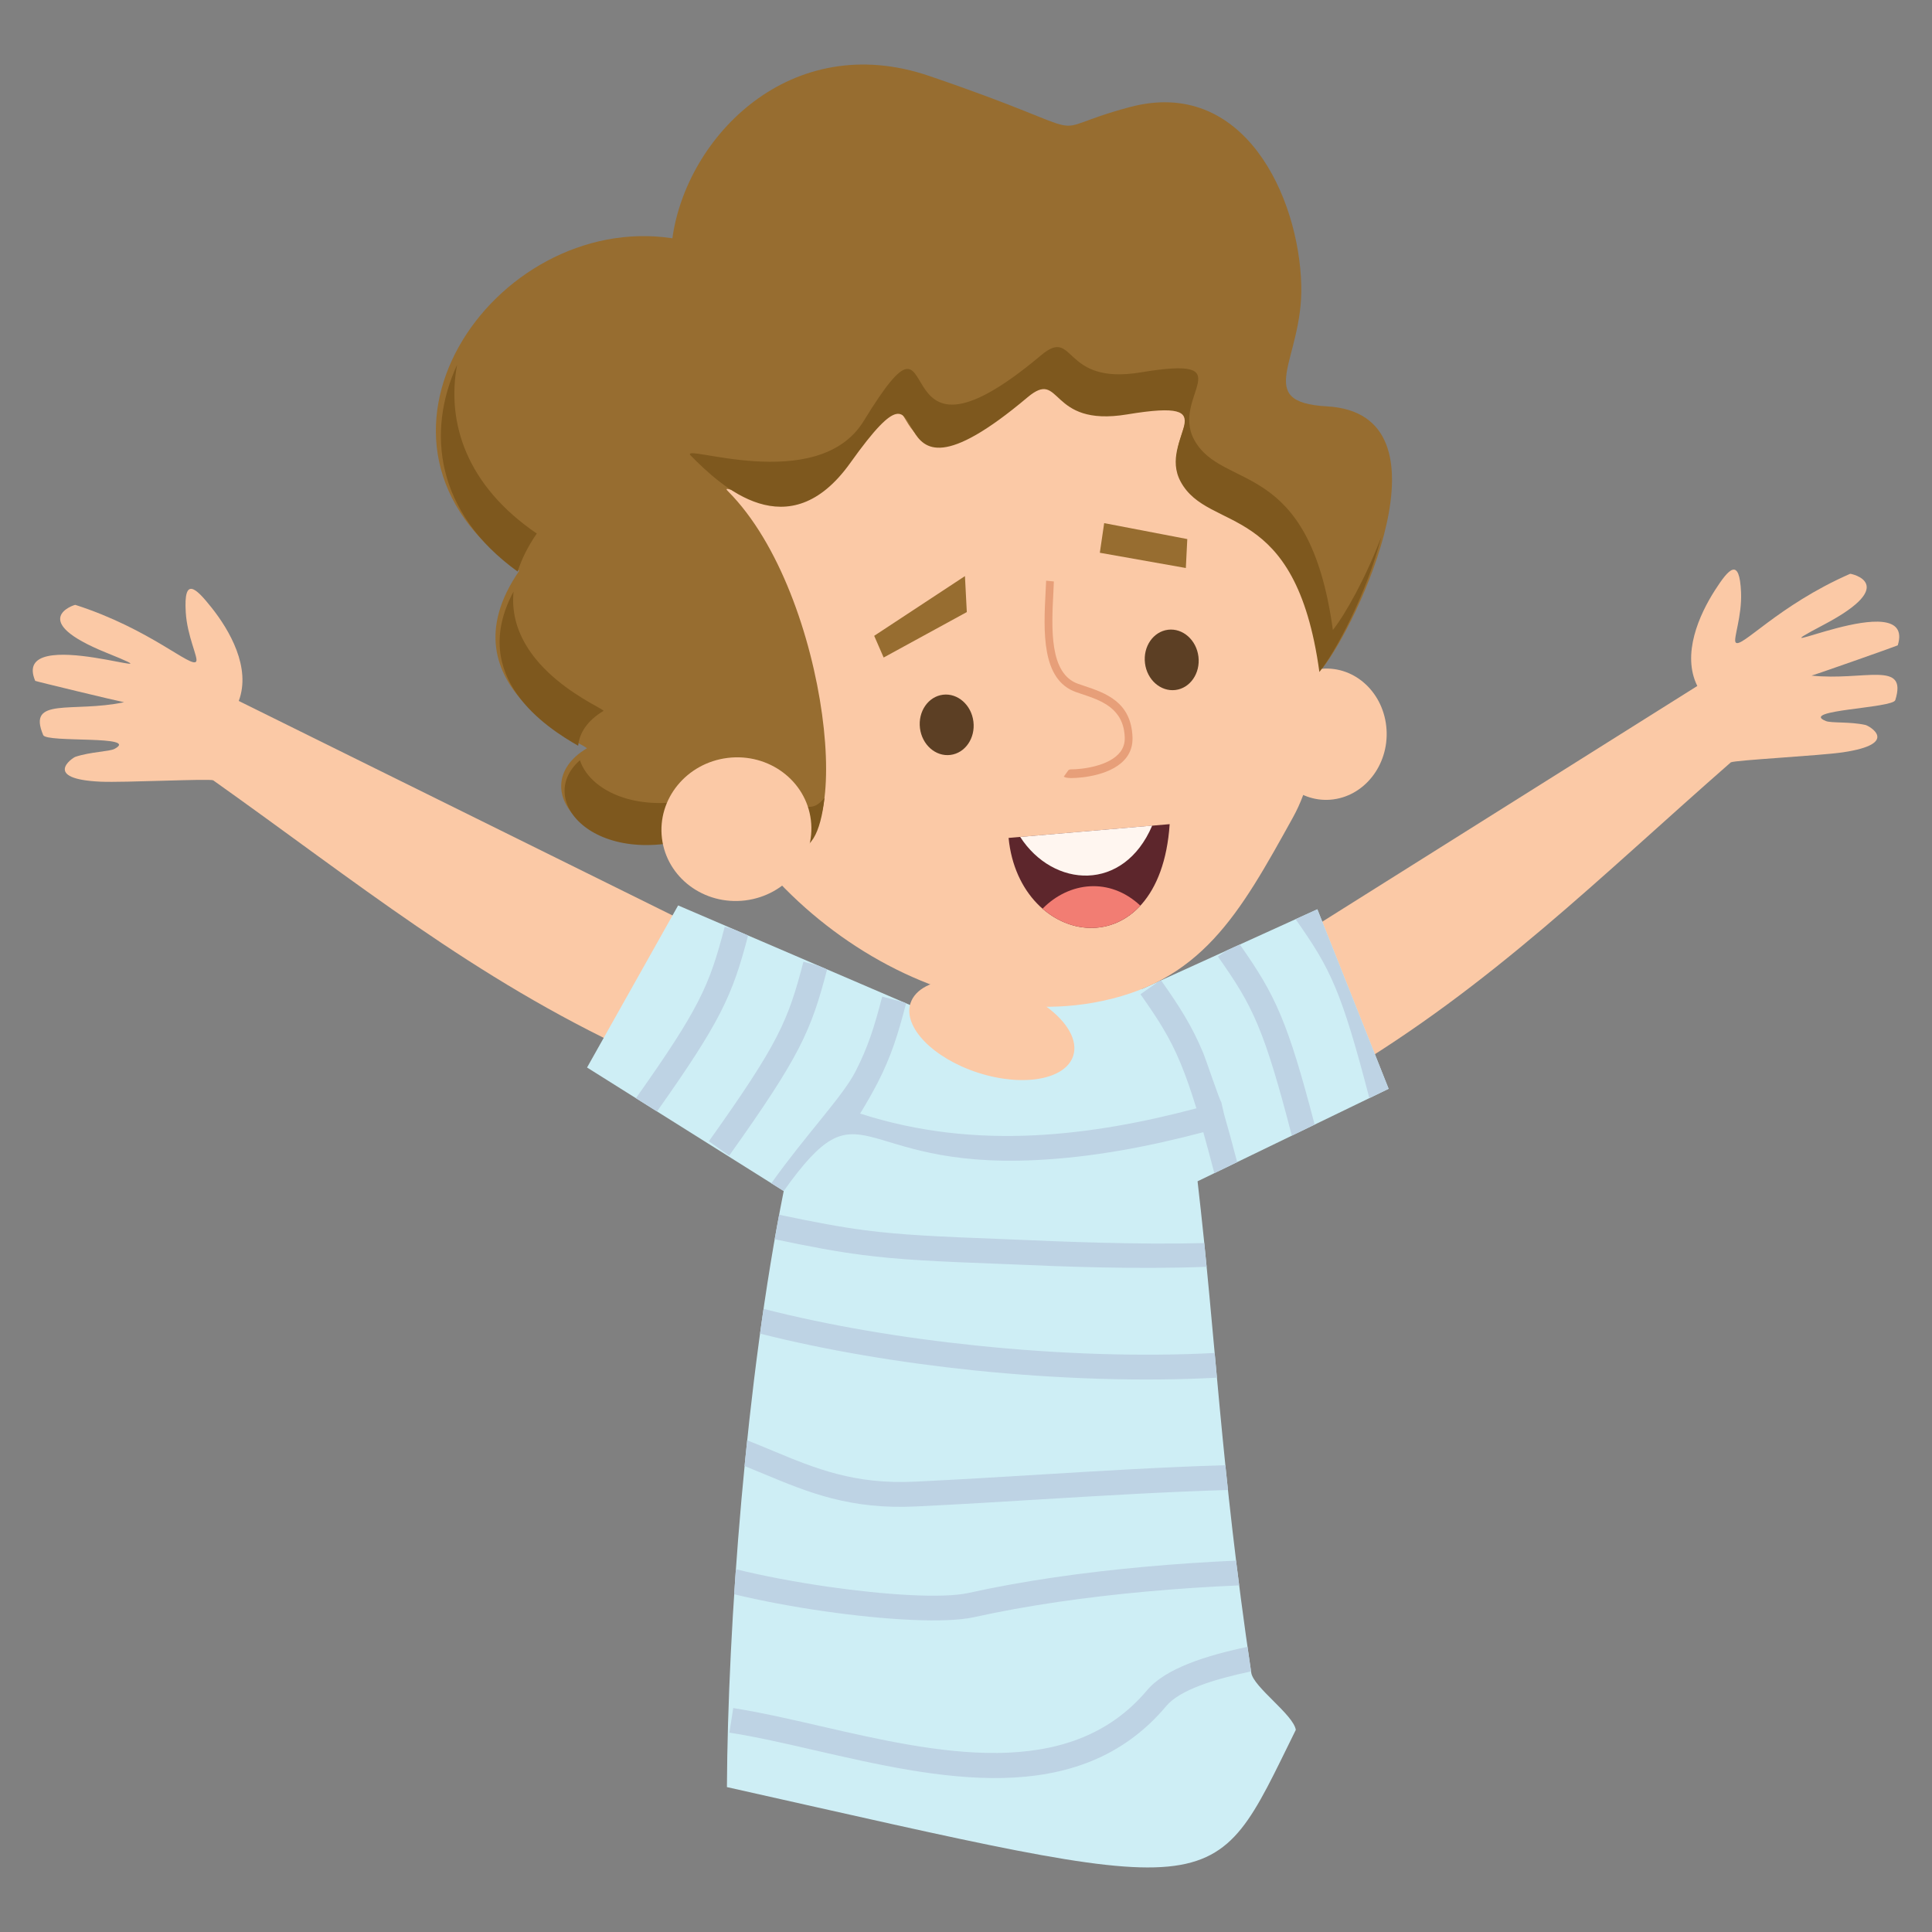 <?xml version="1.0" encoding="UTF-8" standalone="no"?><!DOCTYPE svg PUBLIC "-//W3C//DTD SVG 1.1//EN" "http://www.w3.org/Graphics/SVG/1.1/DTD/svg11.dtd"><svg width="100%" height="100%" viewBox="0 0 48 48" version="1.1" xmlns="http://www.w3.org/2000/svg" xmlns:xlink="http://www.w3.org/1999/xlink" xml:space="preserve" xmlns:serif="http://www.serif.com/" style="fill-rule:evenodd;clip-rule:evenodd;stroke-linejoin:round;stroke-miterlimit:2;"><rect x="0" y="0" width="48" height="48" fill="#808080" stroke="none"/><g><path d="M15.721,26.132l1.282,-3.243l-11.071,-5.474c0.31,-0.826 -0.227,-1.758 -0.683,-2.328c-0.385,-0.483 -0.688,-0.773 -0.634,0.123c0.035,0.595 0.311,1.125 0.261,1.221c-0.103,0.194 -1.136,-0.804 -3.004,-1.403c-0.021,-0.007 -1.224,0.383 0.778,1.192c2.175,0.879 -2.412,-0.797 -1.775,0.696c0.004,0.009 2,0.491 2.208,0.531c-1.289,0.27 -2.419,-0.146 -2.009,0.817c0.084,0.195 2.42,0 1.769,0.343c-0.128,0.066 -0.587,0.07 -0.967,0.195c-0.087,0.028 -0.828,0.553 0.624,0.619c0.573,0.026 2.707,-0.08 2.797,-0.034c3.541,2.512 6.473,4.912 10.424,6.745Z" style="fill:#fbc9a6;"/><path d="M33.317,26.711l-1.605,-3.096l10.457,-6.572c-0.392,-0.79 0.047,-1.771 0.443,-2.386c0.334,-0.518 0.605,-0.838 0.644,0.06c0.025,0.594 -0.196,1.15 -0.136,1.241c0.121,0.182 1.048,-0.916 2.846,-1.702c0.02,-0.008 1.256,0.257 -0.653,1.264c-2.075,1.096 2.317,-1.038 1.836,0.513c-0.003,0.009 -1.94,0.693 -2.142,0.752c1.309,0.138 2.392,-0.39 2.081,0.609c-0.063,0.203 -2.407,0.245 -1.725,0.52c0.135,0.055 0.591,0.011 0.982,0.097c0.09,0.019 0.88,0.466 -0.558,0.68c-0.567,0.084 -2.7,0.195 -2.786,0.25c-3.267,2.86 -5.94,5.544 -9.684,7.77Z" style="fill:#fbc9a6;"/><path d="M26.441,24.44l-3.79,0.547l-5.803,-2.492l-2.263,4.027l4.886,3.069c-0.942,4.701 -1.39,10.829 -1.411,14.809c12.53,2.804 11.981,2.935 14.134,-1.422c-0.06,-0.379 -1.054,-1.061 -1.107,-1.419c-0.761,-5.139 -0.881,-8.322 -1.334,-12.21l4.747,-2.298l-1.771,-4.46l-4.341,1.973l-1.947,-0.124Z" style="fill:#ceeef5;"/><path d="M34.021,27.283l0.479,-0.232l-1.771,-4.46l-0.541,0.246c0.434,0.616 0.721,1.059 0.988,1.697c0.258,0.618 0.502,1.426 0.845,2.749Zm-1.926,0.932l0.567,-0.274c-0.334,-1.281 -0.578,-2.082 -0.84,-2.708c-0.281,-0.672 -0.578,-1.137 -1.019,-1.767l-0.334,0.152l-0.21,0.147c0.437,0.621 0.725,1.066 0.992,1.706c0.258,0.616 0.502,1.423 0.844,2.744Zm-1.013,13.31c-0.031,-0.206 -0.06,-0.41 -0.089,-0.61c-1.027,0.217 -2.036,0.535 -2.492,1.076c-1.942,2.312 -5.255,1.551 -8.113,0.895c-0.767,-0.177 -1.502,-0.345 -2.171,-0.45l-0.095,0.611c0.661,0.102 1.38,0.267 2.13,0.44c3.028,0.695 6.538,1.501 8.723,-1.1c0.341,-0.406 1.199,-0.67 2.107,-0.862Zm-12.8,-2.539c-0.014,0.209 -0.029,0.417 -0.042,0.623c0.672,0.163 1.457,0.31 2.238,0.422c1.496,0.215 3.004,0.306 3.723,0.147c1.312,-0.291 2.785,-0.5 4.275,-0.636c0.774,-0.07 1.55,-0.121 2.311,-0.154c-0.027,-0.207 -0.053,-0.412 -0.078,-0.615c-0.754,0.034 -1.524,0.085 -2.288,0.155c-1.509,0.137 -3.008,0.349 -4.352,0.647c-0.644,0.144 -2.067,0.052 -3.502,-0.154c-0.809,-0.117 -1.616,-0.269 -2.285,-0.435Zm0.281,-3.202c-0.022,0.213 -0.044,0.426 -0.065,0.638c0.16,0.065 0.315,0.129 0.468,0.193c1.125,0.468 2.15,0.893 3.799,0.812c1.08,-0.052 2.12,-0.116 3.132,-0.178c1.547,-0.093 3.031,-0.183 4.611,-0.231c-0.022,-0.207 -0.044,-0.412 -0.064,-0.616c-1.57,0.048 -3.045,0.139 -4.583,0.232c-0.989,0.06 -2.007,0.123 -3.124,0.177c-1.514,0.074 -2.477,-0.326 -3.535,-0.766c-0.208,-0.087 -0.418,-0.174 -0.639,-0.261Zm0.407,-3.266c-0.03,0.204 -0.06,0.409 -0.088,0.615c1.637,0.414 3.476,0.722 5.324,0.914c2.088,0.214 4.191,0.281 6.028,0.181l-0.056,-0.614c-1.797,0.096 -3.857,0.03 -5.907,-0.183c-1.845,-0.189 -3.679,-0.498 -5.301,-0.913Zm0.387,-2.338c-0.038,0.201 -0.074,0.403 -0.111,0.608c0.896,0.188 1.528,0.307 2.173,0.39c0.904,0.118 1.817,0.162 3.507,0.226l0.376,0.015c0.956,0.042 2.896,0.124 4.676,0.054c-0.019,-0.196 -0.038,-0.392 -0.058,-0.589c-1.716,0.043 -3.651,-0.042 -4.589,-0.082l-0.38,-0.016c-1.671,-0.063 -2.573,-0.106 -3.452,-0.22c-0.627,-0.081 -1.25,-0.2 -2.142,-0.386Zm-0.771,-6.938l-0.381,-0.162l-0.2,-0.054c-0.192,0.735 -0.345,1.241 -0.663,1.859c-0.303,0.591 -0.76,1.295 -1.543,2.399l0.524,0.33c0.788,-1.114 1.253,-1.831 1.569,-2.447c0.333,-0.65 0.498,-1.178 0.694,-1.925Zm1.963,0.844l-0.227,-0.098l-0.361,-0.094c-0.191,0.733 -0.345,1.24 -0.662,1.857c-0.322,0.628 -0.816,1.379 -1.687,2.604l0.504,0.357c0.888,-1.247 1.395,-2.02 1.733,-2.678c0.336,-0.656 0.501,-1.189 0.7,-1.948Zm1.963,0.841l-0.074,-0.031l-0.52,-0.136c-0.191,0.735 -0.345,1.241 -0.663,1.86c-0.321,0.626 -1.22,1.554 -2.092,2.778l0.308,0.193c1.984,-2.787 1.71,-0.547 6.264,-0.769c1.404,-0.068 2.795,-0.332 4.161,-0.693c0.085,0.302 0.175,0.639 0.274,1.018l0.567,-0.274c-0.118,-0.453 -0.226,-0.847 -0.326,-1.194l-0.069,-0.3c-0.024,0.006 -0.39,-1.08 -0.445,-1.211c-0.287,-0.688 -0.591,-1.159 -1.051,-1.812l-0.059,0.027l-0.452,0.319c0.437,0.62 0.725,1.064 0.992,1.705c0.131,0.314 0.258,0.676 0.397,1.129c-1.322,0.351 -2.665,0.603 -4.017,0.67c-1.438,0.071 -2.889,-0.072 -4.337,-0.54c0.172,-0.282 0.314,-0.531 0.435,-0.766c0.34,-0.662 0.505,-1.2 0.707,-1.973Z" style="fill:#bed3e4;"/><path d="M33.057,19.868c0.826,-0.067 1.449,-0.848 1.391,-1.746c-0.058,-0.899 -0.775,-1.574 -1.602,-1.507c-0.826,0.065 -1.449,0.848 -1.391,1.746c0.058,0.899 0.775,1.573 1.602,1.507Z" style="fill:#fbc9a6;"/><path d="M23.747,24.327l0.551,-1.11l2.021,0.386l-0.326,1.404c0.518,0.377 0.795,0.839 0.67,1.226c-0.192,0.591 -1.252,0.779 -2.368,0.417c-1.115,-0.362 -1.865,-1.134 -1.674,-1.726c0.117,-0.358 0.552,-0.568 1.126,-0.597Z" style="fill:#fbc9a6;"/><path d="M22.763,8.037c4.913,-0.6 9.343,2.576 9.896,7.093c0.205,1.676 0.245,3.767 -0.536,5.179c-1.327,2.394 -2.278,4.131 -4.968,4.604c-4.561,0.802 -9.691,-3.323 -10.243,-7.84c-0.553,-4.517 0.938,-8.435 5.851,-9.036Z" style="fill:#fbc9a6;"/><path d="M26.183,14.446l-0.012,0.266c-0.047,0.904 -0.104,2.026 0.616,2.278l0.135,0.046c0.541,0.181 1.189,0.398 1.215,1.292c0.005,0.196 -0.051,0.357 -0.148,0.487c-0.163,0.22 -0.438,0.351 -0.711,0.424c-0.263,0.073 -0.526,0.092 -0.672,0.092c-0.088,0 -0.156,-0.017 -0.177,-0.036l0.119,-0.165c0.008,0.009 0.008,-0.015 0.051,-0.015c0.136,0.001 0.382,-0.018 0.628,-0.085c0.239,-0.064 0.477,-0.175 0.611,-0.354c0.069,-0.094 0.11,-0.209 0.106,-0.348c-0.021,-0.735 -0.593,-0.927 -1.072,-1.086l-0.135,-0.046c-0.872,-0.304 -0.81,-1.522 -0.759,-2.504l0.013,-0.265l0.192,0.019Z" style="fill:#e79f79;"/><path d="M21.954,16.336l-0.235,-0.539l2.255,-1.484l0.046,0.894l-2.066,1.129Z" style="fill:#976d30;"/><path d="M27.325,13.733l0.108,-0.736l2.065,0.396l-0.036,0.719l-2.137,-0.379Z" style="fill:#976d30;"/><path d="M23.612,18.756c0.366,-0.044 0.623,-0.416 0.572,-0.829c-0.05,-0.412 -0.389,-0.711 -0.755,-0.667c-0.367,0.045 -0.623,0.416 -0.573,0.83c0.051,0.413 0.389,0.712 0.756,0.666Z" style="fill:#5c3f24;"/><path d="M29.202,17.143c0.367,-0.044 0.623,-0.416 0.573,-0.829c-0.05,-0.414 -0.389,-0.713 -0.756,-0.668c-0.366,0.046 -0.623,0.417 -0.572,0.831c0.05,0.412 0.388,0.71 0.755,0.666Z" style="fill:#5c3f24;"/><path d="M25.058,20.818l4.002,-0.342c-0.244,3.651 -3.731,3.108 -4.002,0.342Z" style="fill:#5d262c;"/><path d="M28.331,22.5c-0.687,0.745 -1.707,0.706 -2.429,0.076c0.661,-0.672 1.67,-0.787 2.429,-0.076Z" style="fill:#f27d73;"/><path d="M25.346,20.793l3.28,-0.281c-0.708,1.661 -2.456,1.555 -3.28,0.281Z" style="fill:#fff6f0;"/><path d="M19.596,20.962c1.667,0.54 1.044,-6.194 -1.508,-8.756c-0.349,-0.35 1.846,1.059 2.996,-0.807c2.223,-3.609 0.261,1.866 4.439,-1.624c0.872,-0.728 0.503,0.753 2.496,0.428c2.621,-0.427 0.748,0.589 1.343,1.675c0.709,1.295 2.88,0.42 3.484,4.737c0.874,-1.092 3.363,-6.337 0.121,-6.519c-1.863,-0.105 -0.59,-1.144 -0.637,-3.006c-0.054,-2.189 -1.418,-5.193 -4.27,-4.427c-2.414,0.648 -0.385,0.789 -4.974,-0.776c-3.434,-1.171 -6.03,1.503 -6.381,4.033c-4.431,-0.671 -8.456,5.114 -3.805,8.262c-2.012,2.919 1.774,4.354 1.677,4.412c-1.661,0.99 0.138,3.128 3.09,1.945c0.889,-0.357 1.698,0.349 1.929,0.423Z" style="fill:#976d30;"/><path d="M11.356,9.064c-0.766,1.664 -0.529,3.669 1.505,5.137c0.093,-0.297 0.246,-0.611 0.475,-0.946c-1.736,-1.182 -2.249,-2.742 -1.98,-4.191Zm9.768,2.439c2.459,-3.446 0.254,1.865 4.404,-1.631c0.867,-0.73 0.498,0.752 2.475,0.424c2.602,-0.431 0.742,0.586 1.33,1.671c0.7,1.293 2.855,0.414 3.447,4.729c0.41,-0.516 1.179,-1.958 1.538,-3.356c-0.387,1.019 -0.896,1.926 -1.203,2.312c-0.592,-4.315 -2.747,-3.436 -3.447,-4.728c-0.588,-1.086 1.272,-2.103 -1.329,-1.672c-1.978,0.328 -1.609,-1.154 -2.476,-0.424c-4.15,3.495 -2.193,-1.979 -4.404,1.631c-1.145,1.868 -4.641,0.513 -4.295,0.862c0.759,0.768 2.429,2.326 3.96,0.182Zm-1.494,9.562c0.503,0.163 0.759,-0.382 0.854,-1.242c-0.143,0.173 -0.291,0.272 -0.519,0.198c-0.229,-0.074 -1.029,-0.779 -1.912,-0.421c-1.94,0.788 -3.375,0.119 -3.645,-0.712c-1.192,1.044 0.547,2.877 3.31,1.757c0.883,-0.359 1.683,0.346 1.912,0.42Zm-6.871,-6.368c-1.139,2.129 0.83,3.388 1.606,3.831c0.028,-0.314 0.225,-0.624 0.627,-0.865c0.079,-0.047 -2.423,-1.014 -2.233,-2.966Z" style="fill:#7e581e;"/><path d="M18.513,22.371c1.021,-0.125 1.753,-1.018 1.633,-1.996c-0.119,-0.978 -1.045,-1.67 -2.067,-1.545c-1.021,0.125 -1.752,1.018 -1.633,1.997c0.12,0.977 1.045,1.668 2.067,1.544Z" style="fill:#fbc9a6;"/></g></svg>